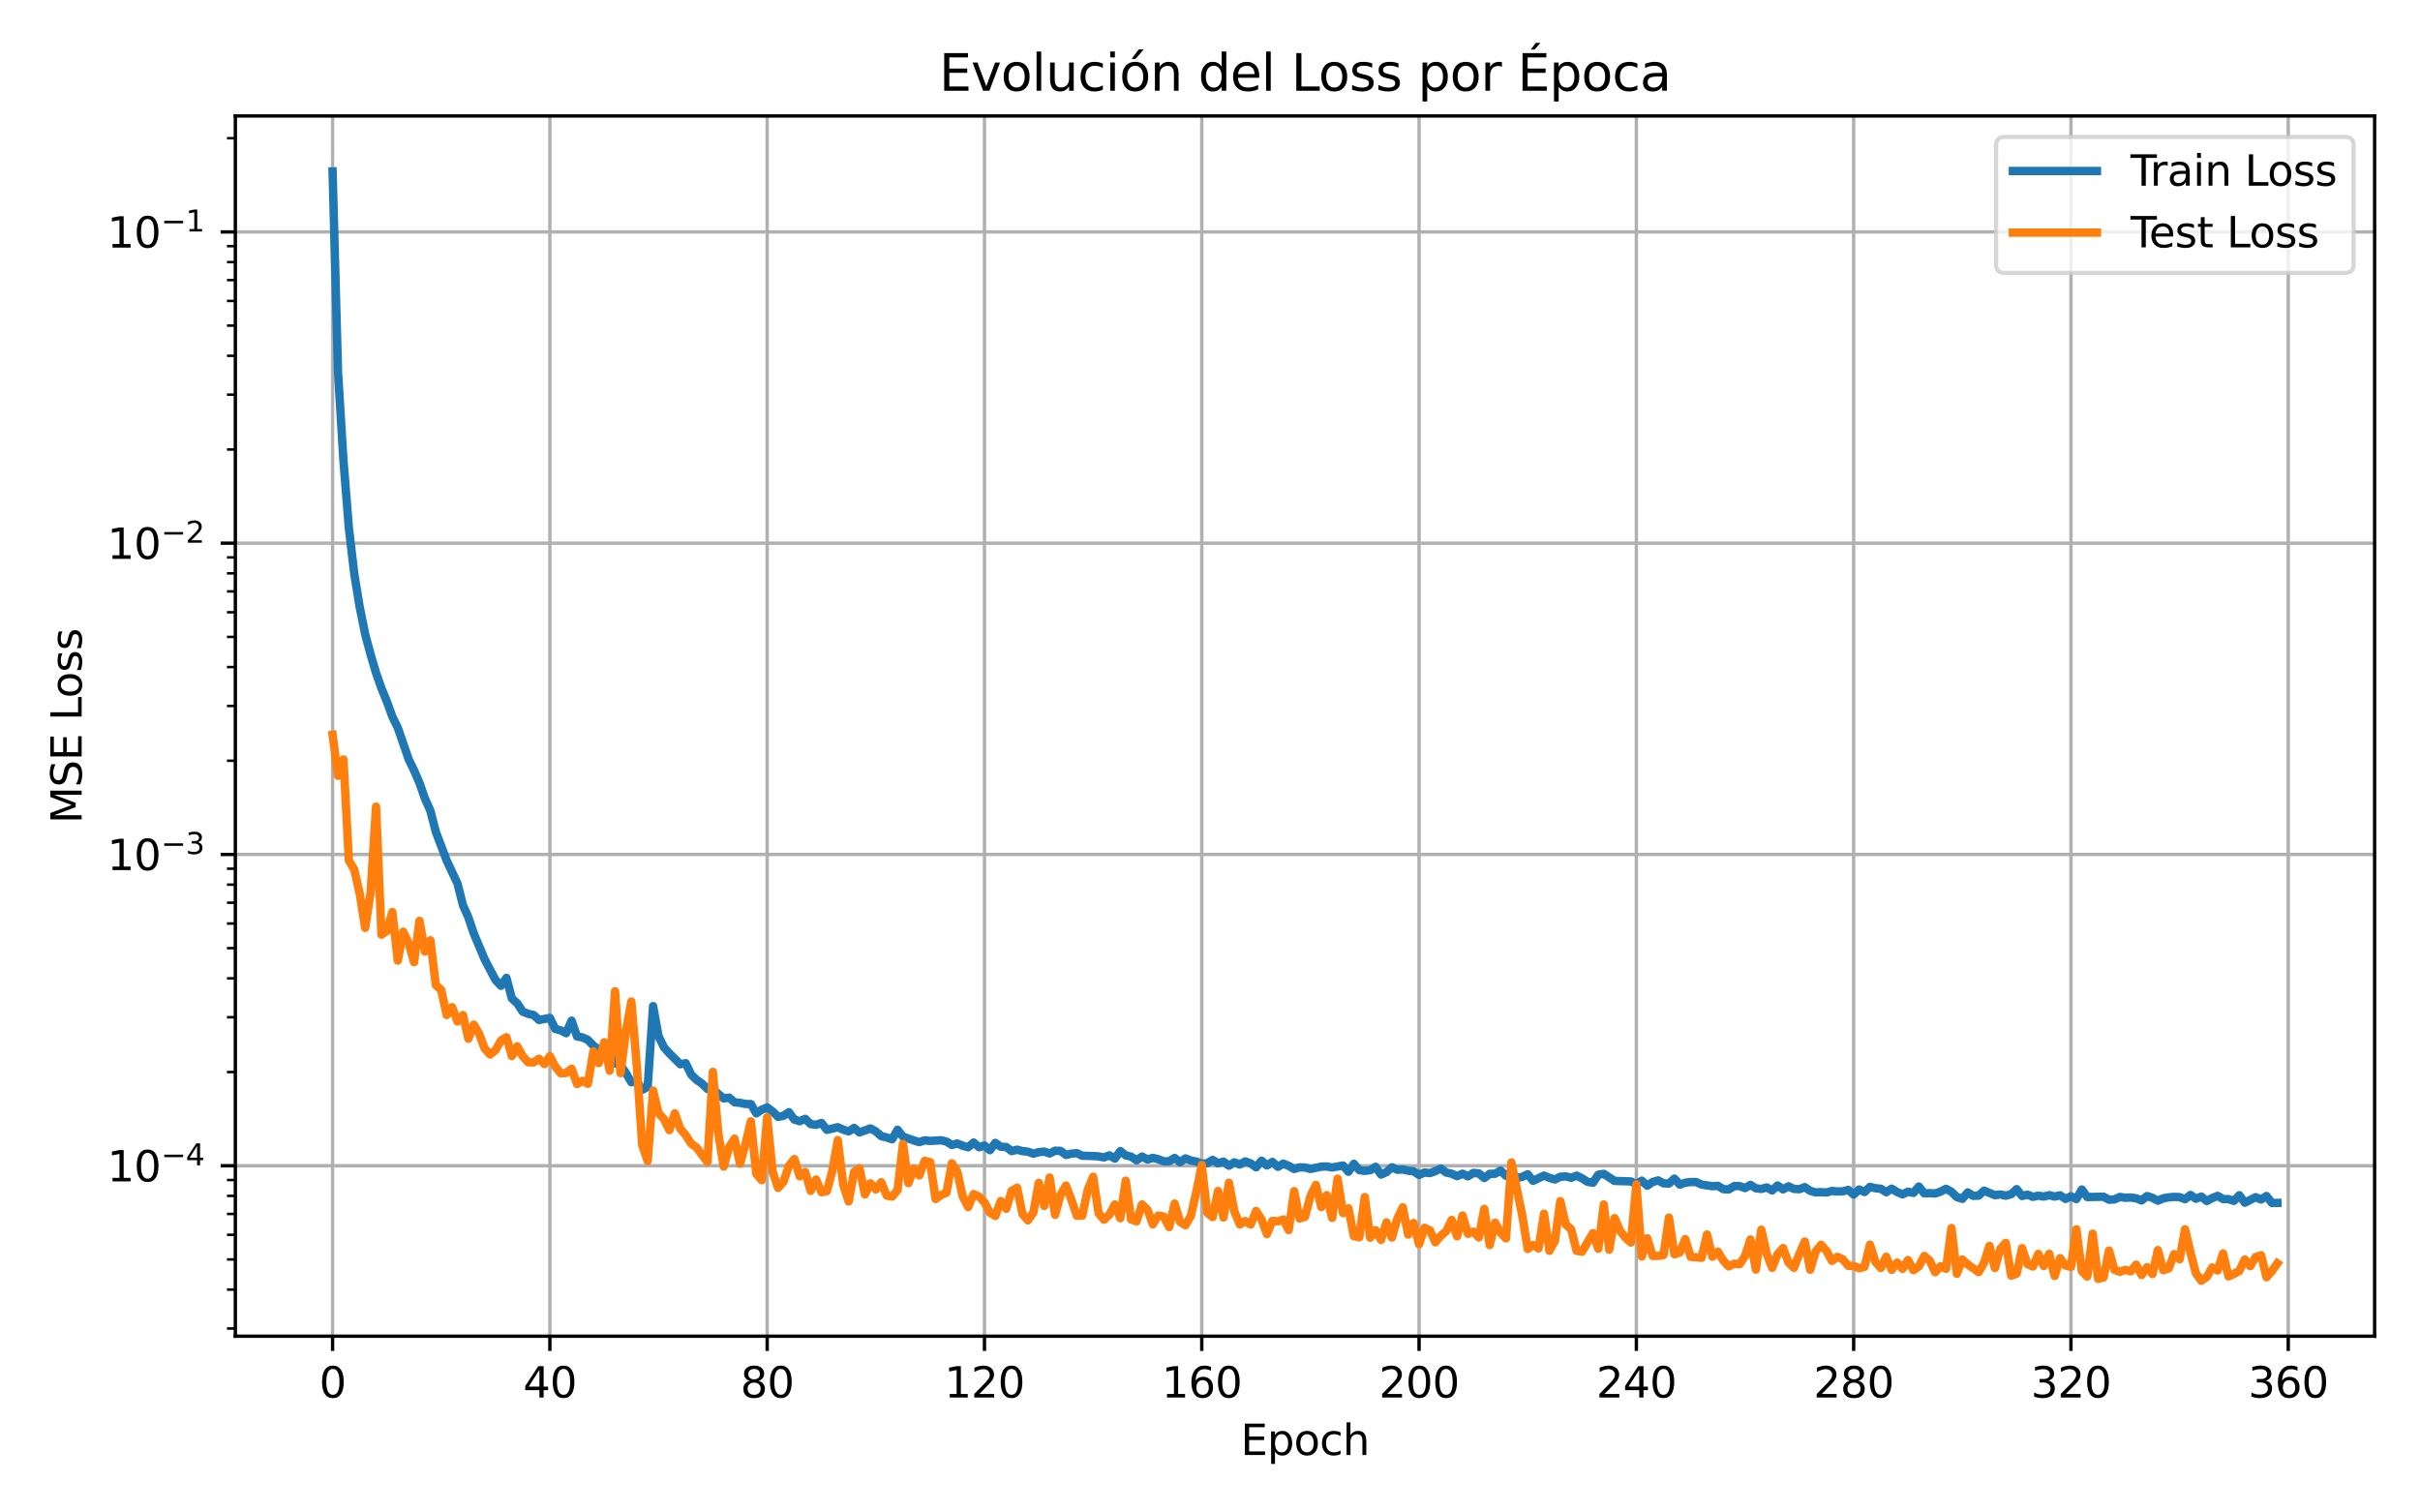 <?xml version="1.0" encoding="utf-8" standalone="no"?>
<!DOCTYPE svg PUBLIC "-//W3C//DTD SVG 1.1//EN"
  "http://www.w3.org/Graphics/SVG/1.1/DTD/svg11.dtd">
<svg xmlns:xlink="http://www.w3.org/1999/xlink" width="576pt" height="360pt" viewBox="0 0 576 360" xmlns="http://www.w3.org/2000/svg" version="1.1">
 <defs>
  <style type="text/css">*{stroke-linejoin: round; stroke-linecap: butt}</style>
 </defs>
 <g id="figure_1">
  <g id="patch_1">
   <path d="M 0 360 
L 576 360 
L 576 0 
L 0 0 
z
" style="fill: #ffffff"/>
  </g>
  <g id="axes_1">
   <g id="patch_2">
    <path d="M 56.015 318.04 
L 565.2 318.04 
L 565.2 27.6 
L 56.015 27.6 
z
" style="fill: #ffffff"/>
   </g>
   <g id="matplotlib.axis_1">
    <g id="xtick_1">
     <g id="line2d_1">
      <path d="M 79.16 318.04 
L 79.16 27.6 
" clip-path="url(#p2c5df1071b)" style="fill: none; stroke: #b0b0b0; stroke-width: 0.8; stroke-linecap: square"/>
     </g>
     <g id="line2d_2">
      <defs>
       <path id="m30757cd23b" d="M 0 0 
L 0 3.5 
" style="stroke: #000000; stroke-width: 0.8"/>
      </defs>
      <g>
       <use xlink:href="#m30757cd23b" x="79.16" y="318.04" style="stroke: #000000; stroke-width: 0.8"/>
      </g>
     </g>
     <g id="text_1">
      <!-- 0 -->
      <g transform="translate(75.979 332.638) scale(0.1 -0.1)">
       <defs>
        <path id="DejaVuSans-30" d="M 2034 4250 
Q 1547 4250 1301 3770 
Q 1056 3291 1056 2328 
Q 1056 1369 1301 889 
Q 1547 409 2034 409 
Q 2525 409 2770 889 
Q 3016 1369 3016 2328 
Q 3016 3291 2770 3770 
Q 2525 4250 2034 4250 
z
M 2034 4750 
Q 2819 4750 3233 4129 
Q 3647 3509 3647 2328 
Q 3647 1150 3233 529 
Q 2819 -91 2034 -91 
Q 1250 -91 836 529 
Q 422 1150 422 2328 
Q 422 3509 836 4129 
Q 1250 4750 2034 4750 
z
" transform="scale(0.016)"/>
       </defs>
       <use xlink:href="#DejaVuSans-30"/>
      </g>
     </g>
    </g>
    <g id="xtick_2">
     <g id="line2d_3">
      <path d="M 130.88 318.04 
L 130.88 27.6 
" clip-path="url(#p2c5df1071b)" style="fill: none; stroke: #b0b0b0; stroke-width: 0.8; stroke-linecap: square"/>
     </g>
     <g id="line2d_4">
      <g>
       <use xlink:href="#m30757cd23b" x="130.88" y="318.04" style="stroke: #000000; stroke-width: 0.8"/>
      </g>
     </g>
     <g id="text_2">
      <!-- 40 -->
      <g transform="translate(124.518 332.638) scale(0.1 -0.1)">
       <defs>
        <path id="DejaVuSans-34" d="M 2419 4116 
L 825 1625 
L 2419 1625 
L 2419 4116 
z
M 2253 4666 
L 3047 4666 
L 3047 1625 
L 3713 1625 
L 3713 1100 
L 3047 1100 
L 3047 0 
L 2419 0 
L 2419 1100 
L 313 1100 
L 313 1709 
L 2253 4666 
z
" transform="scale(0.016)"/>
       </defs>
       <use xlink:href="#DejaVuSans-34"/>
       <use xlink:href="#DejaVuSans-30" transform="translate(63.623 0)"/>
      </g>
     </g>
    </g>
    <g id="xtick_3">
     <g id="line2d_5">
      <path d="M 182.6 318.04 
L 182.6 27.6 
" clip-path="url(#p2c5df1071b)" style="fill: none; stroke: #b0b0b0; stroke-width: 0.8; stroke-linecap: square"/>
     </g>
     <g id="line2d_6">
      <g>
       <use xlink:href="#m30757cd23b" x="182.6" y="318.04" style="stroke: #000000; stroke-width: 0.8"/>
      </g>
     </g>
     <g id="text_3">
      <!-- 80 -->
      <g transform="translate(176.238 332.638) scale(0.1 -0.1)">
       <defs>
        <path id="DejaVuSans-38" d="M 2034 2216 
Q 1584 2216 1326 1975 
Q 1069 1734 1069 1313 
Q 1069 891 1326 650 
Q 1584 409 2034 409 
Q 2484 409 2743 651 
Q 3003 894 3003 1313 
Q 3003 1734 2745 1975 
Q 2488 2216 2034 2216 
z
M 1403 2484 
Q 997 2584 770 2862 
Q 544 3141 544 3541 
Q 544 4100 942 4425 
Q 1341 4750 2034 4750 
Q 2731 4750 3128 4425 
Q 3525 4100 3525 3541 
Q 3525 3141 3298 2862 
Q 3072 2584 2669 2484 
Q 3125 2378 3379 2068 
Q 3634 1759 3634 1313 
Q 3634 634 3220 271 
Q 2806 -91 2034 -91 
Q 1263 -91 848 271 
Q 434 634 434 1313 
Q 434 1759 690 2068 
Q 947 2378 1403 2484 
z
M 1172 3481 
Q 1172 3119 1398 2916 
Q 1625 2713 2034 2713 
Q 2441 2713 2670 2916 
Q 2900 3119 2900 3481 
Q 2900 3844 2670 4047 
Q 2441 4250 2034 4250 
Q 1625 4250 1398 4047 
Q 1172 3844 1172 3481 
z
" transform="scale(0.016)"/>
       </defs>
       <use xlink:href="#DejaVuSans-38"/>
       <use xlink:href="#DejaVuSans-30" transform="translate(63.623 0)"/>
      </g>
     </g>
    </g>
    <g id="xtick_4">
     <g id="line2d_7">
      <path d="M 234.32 318.04 
L 234.32 27.6 
" clip-path="url(#p2c5df1071b)" style="fill: none; stroke: #b0b0b0; stroke-width: 0.8; stroke-linecap: square"/>
     </g>
     <g id="line2d_8">
      <g>
       <use xlink:href="#m30757cd23b" x="234.32" y="318.04" style="stroke: #000000; stroke-width: 0.8"/>
      </g>
     </g>
     <g id="text_4">
      <!-- 120 -->
      <g transform="translate(224.777 332.638) scale(0.1 -0.1)">
       <defs>
        <path id="DejaVuSans-31" d="M 794 531 
L 1825 531 
L 1825 4091 
L 703 3866 
L 703 4441 
L 1819 4666 
L 2450 4666 
L 2450 531 
L 3481 531 
L 3481 0 
L 794 0 
L 794 531 
z
" transform="scale(0.016)"/>
        <path id="DejaVuSans-32" d="M 1228 531 
L 3431 531 
L 3431 0 
L 469 0 
L 469 531 
Q 828 903 1448 1529 
Q 2069 2156 2228 2338 
Q 2531 2678 2651 2914 
Q 2772 3150 2772 3378 
Q 2772 3750 2511 3984 
Q 2250 4219 1831 4219 
Q 1534 4219 1204 4116 
Q 875 4013 500 3803 
L 500 4441 
Q 881 4594 1212 4672 
Q 1544 4750 1819 4750 
Q 2544 4750 2975 4387 
Q 3406 4025 3406 3419 
Q 3406 3131 3298 2873 
Q 3191 2616 2906 2266 
Q 2828 2175 2409 1742 
Q 1991 1309 1228 531 
z
" transform="scale(0.016)"/>
       </defs>
       <use xlink:href="#DejaVuSans-31"/>
       <use xlink:href="#DejaVuSans-32" transform="translate(63.623 0)"/>
       <use xlink:href="#DejaVuSans-30" transform="translate(127.246 0)"/>
      </g>
     </g>
    </g>
    <g id="xtick_5">
     <g id="line2d_9">
      <path d="M 286.041 318.04 
L 286.041 27.6 
" clip-path="url(#p2c5df1071b)" style="fill: none; stroke: #b0b0b0; stroke-width: 0.8; stroke-linecap: square"/>
     </g>
     <g id="line2d_10">
      <g>
       <use xlink:href="#m30757cd23b" x="286.041" y="318.04" style="stroke: #000000; stroke-width: 0.8"/>
      </g>
     </g>
     <g id="text_5">
      <!-- 160 -->
      <g transform="translate(276.497 332.638) scale(0.1 -0.1)">
       <defs>
        <path id="DejaVuSans-36" d="M 2113 2584 
Q 1688 2584 1439 2293 
Q 1191 2003 1191 1497 
Q 1191 994 1439 701 
Q 1688 409 2113 409 
Q 2538 409 2786 701 
Q 3034 994 3034 1497 
Q 3034 2003 2786 2293 
Q 2538 2584 2113 2584 
z
M 3366 4563 
L 3366 3988 
Q 3128 4100 2886 4159 
Q 2644 4219 2406 4219 
Q 1781 4219 1451 3797 
Q 1122 3375 1075 2522 
Q 1259 2794 1537 2939 
Q 1816 3084 2150 3084 
Q 2853 3084 3261 2657 
Q 3669 2231 3669 1497 
Q 3669 778 3244 343 
Q 2819 -91 2113 -91 
Q 1303 -91 875 529 
Q 447 1150 447 2328 
Q 447 3434 972 4092 
Q 1497 4750 2381 4750 
Q 2619 4750 2861 4703 
Q 3103 4656 3366 4563 
z
" transform="scale(0.016)"/>
       </defs>
       <use xlink:href="#DejaVuSans-31"/>
       <use xlink:href="#DejaVuSans-36" transform="translate(63.623 0)"/>
       <use xlink:href="#DejaVuSans-30" transform="translate(127.246 0)"/>
      </g>
     </g>
    </g>
    <g id="xtick_6">
     <g id="line2d_11">
      <path d="M 337.761 318.04 
L 337.761 27.6 
" clip-path="url(#p2c5df1071b)" style="fill: none; stroke: #b0b0b0; stroke-width: 0.8; stroke-linecap: square"/>
     </g>
     <g id="line2d_12">
      <g>
       <use xlink:href="#m30757cd23b" x="337.761" y="318.04" style="stroke: #000000; stroke-width: 0.8"/>
      </g>
     </g>
     <g id="text_6">
      <!-- 200 -->
      <g transform="translate(328.217 332.638) scale(0.1 -0.1)">
       <use xlink:href="#DejaVuSans-32"/>
       <use xlink:href="#DejaVuSans-30" transform="translate(63.623 0)"/>
       <use xlink:href="#DejaVuSans-30" transform="translate(127.246 0)"/>
      </g>
     </g>
    </g>
    <g id="xtick_7">
     <g id="line2d_13">
      <path d="M 389.481 318.04 
L 389.481 27.6 
" clip-path="url(#p2c5df1071b)" style="fill: none; stroke: #b0b0b0; stroke-width: 0.8; stroke-linecap: square"/>
     </g>
     <g id="line2d_14">
      <g>
       <use xlink:href="#m30757cd23b" x="389.481" y="318.04" style="stroke: #000000; stroke-width: 0.8"/>
      </g>
     </g>
     <g id="text_7">
      <!-- 240 -->
      <g transform="translate(379.937 332.638) scale(0.1 -0.1)">
       <use xlink:href="#DejaVuSans-32"/>
       <use xlink:href="#DejaVuSans-34" transform="translate(63.623 0)"/>
       <use xlink:href="#DejaVuSans-30" transform="translate(127.246 0)"/>
      </g>
     </g>
    </g>
    <g id="xtick_8">
     <g id="line2d_15">
      <path d="M 441.201 318.04 
L 441.201 27.6 
" clip-path="url(#p2c5df1071b)" style="fill: none; stroke: #b0b0b0; stroke-width: 0.8; stroke-linecap: square"/>
     </g>
     <g id="line2d_16">
      <g>
       <use xlink:href="#m30757cd23b" x="441.201" y="318.04" style="stroke: #000000; stroke-width: 0.8"/>
      </g>
     </g>
     <g id="text_8">
      <!-- 280 -->
      <g transform="translate(431.657 332.638) scale(0.1 -0.1)">
       <use xlink:href="#DejaVuSans-32"/>
       <use xlink:href="#DejaVuSans-38" transform="translate(63.623 0)"/>
       <use xlink:href="#DejaVuSans-30" transform="translate(127.246 0)"/>
      </g>
     </g>
    </g>
    <g id="xtick_9">
     <g id="line2d_17">
      <path d="M 492.921 318.04 
L 492.921 27.6 
" clip-path="url(#p2c5df1071b)" style="fill: none; stroke: #b0b0b0; stroke-width: 0.8; stroke-linecap: square"/>
     </g>
     <g id="line2d_18">
      <g>
       <use xlink:href="#m30757cd23b" x="492.921" y="318.04" style="stroke: #000000; stroke-width: 0.8"/>
      </g>
     </g>
     <g id="text_9">
      <!-- 320 -->
      <g transform="translate(483.377 332.638) scale(0.1 -0.1)">
       <defs>
        <path id="DejaVuSans-33" d="M 2597 2516 
Q 3050 2419 3304 2112 
Q 3559 1806 3559 1356 
Q 3559 666 3084 287 
Q 2609 -91 1734 -91 
Q 1441 -91 1130 -33 
Q 819 25 488 141 
L 488 750 
Q 750 597 1062 519 
Q 1375 441 1716 441 
Q 2309 441 2620 675 
Q 2931 909 2931 1356 
Q 2931 1769 2642 2001 
Q 2353 2234 1838 2234 
L 1294 2234 
L 1294 2753 
L 1863 2753 
Q 2328 2753 2575 2939 
Q 2822 3125 2822 3475 
Q 2822 3834 2567 4026 
Q 2313 4219 1838 4219 
Q 1578 4219 1281 4162 
Q 984 4106 628 3988 
L 628 4550 
Q 988 4650 1302 4700 
Q 1616 4750 1894 4750 
Q 2613 4750 3031 4423 
Q 3450 4097 3450 3541 
Q 3450 3153 3228 2886 
Q 3006 2619 2597 2516 
z
" transform="scale(0.016)"/>
       </defs>
       <use xlink:href="#DejaVuSans-33"/>
       <use xlink:href="#DejaVuSans-32" transform="translate(63.623 0)"/>
       <use xlink:href="#DejaVuSans-30" transform="translate(127.246 0)"/>
      </g>
     </g>
    </g>
    <g id="xtick_10">
     <g id="line2d_19">
      <path d="M 544.641 318.04 
L 544.641 27.6 
" clip-path="url(#p2c5df1071b)" style="fill: none; stroke: #b0b0b0; stroke-width: 0.8; stroke-linecap: square"/>
     </g>
     <g id="line2d_20">
      <g>
       <use xlink:href="#m30757cd23b" x="544.641" y="318.04" style="stroke: #000000; stroke-width: 0.8"/>
      </g>
     </g>
     <g id="text_10">
      <!-- 360 -->
      <g transform="translate(535.097 332.638) scale(0.1 -0.1)">
       <use xlink:href="#DejaVuSans-33"/>
       <use xlink:href="#DejaVuSans-36" transform="translate(63.623 0)"/>
       <use xlink:href="#DejaVuSans-30" transform="translate(127.246 0)"/>
      </g>
     </g>
    </g>
    <g id="text_11">
     <!-- Epoch -->
     <g transform="translate(295.297 346.317) scale(0.1 -0.1)">
      <defs>
       <path id="DejaVuSans-45" d="M 628 4666 
L 3578 4666 
L 3578 4134 
L 1259 4134 
L 1259 2753 
L 3481 2753 
L 3481 2222 
L 1259 2222 
L 1259 531 
L 3634 531 
L 3634 0 
L 628 0 
L 628 4666 
z
" transform="scale(0.016)"/>
       <path id="DejaVuSans-70" d="M 1159 525 
L 1159 -1331 
L 581 -1331 
L 581 3500 
L 1159 3500 
L 1159 2969 
Q 1341 3281 1617 3432 
Q 1894 3584 2278 3584 
Q 2916 3584 3314 3078 
Q 3713 2572 3713 1747 
Q 3713 922 3314 415 
Q 2916 -91 2278 -91 
Q 1894 -91 1617 61 
Q 1341 213 1159 525 
z
M 3116 1747 
Q 3116 2381 2855 2742 
Q 2594 3103 2138 3103 
Q 1681 3103 1420 2742 
Q 1159 2381 1159 1747 
Q 1159 1113 1420 752 
Q 1681 391 2138 391 
Q 2594 391 2855 752 
Q 3116 1113 3116 1747 
z
" transform="scale(0.016)"/>
       <path id="DejaVuSans-6f" d="M 1959 3097 
Q 1497 3097 1228 2736 
Q 959 2375 959 1747 
Q 959 1119 1226 758 
Q 1494 397 1959 397 
Q 2419 397 2687 759 
Q 2956 1122 2956 1747 
Q 2956 2369 2687 2733 
Q 2419 3097 1959 3097 
z
M 1959 3584 
Q 2709 3584 3137 3096 
Q 3566 2609 3566 1747 
Q 3566 888 3137 398 
Q 2709 -91 1959 -91 
Q 1206 -91 779 398 
Q 353 888 353 1747 
Q 353 2609 779 3096 
Q 1206 3584 1959 3584 
z
" transform="scale(0.016)"/>
       <path id="DejaVuSans-63" d="M 3122 3366 
L 3122 2828 
Q 2878 2963 2633 3030 
Q 2388 3097 2138 3097 
Q 1578 3097 1268 2742 
Q 959 2388 959 1747 
Q 959 1106 1268 751 
Q 1578 397 2138 397 
Q 2388 397 2633 464 
Q 2878 531 3122 666 
L 3122 134 
Q 2881 22 2623 -34 
Q 2366 -91 2075 -91 
Q 1284 -91 818 406 
Q 353 903 353 1747 
Q 353 2603 823 3093 
Q 1294 3584 2113 3584 
Q 2378 3584 2631 3529 
Q 2884 3475 3122 3366 
z
" transform="scale(0.016)"/>
       <path id="DejaVuSans-68" d="M 3513 2113 
L 3513 0 
L 2938 0 
L 2938 2094 
Q 2938 2591 2744 2837 
Q 2550 3084 2163 3084 
Q 1697 3084 1428 2787 
Q 1159 2491 1159 1978 
L 1159 0 
L 581 0 
L 581 4863 
L 1159 4863 
L 1159 2956 
Q 1366 3272 1645 3428 
Q 1925 3584 2291 3584 
Q 2894 3584 3203 3211 
Q 3513 2838 3513 2113 
z
" transform="scale(0.016)"/>
      </defs>
      <use xlink:href="#DejaVuSans-45"/>
      <use xlink:href="#DejaVuSans-70" transform="translate(63.184 0)"/>
      <use xlink:href="#DejaVuSans-6f" transform="translate(126.66 0)"/>
      <use xlink:href="#DejaVuSans-63" transform="translate(187.842 0)"/>
      <use xlink:href="#DejaVuSans-68" transform="translate(242.822 0)"/>
     </g>
    </g>
   </g>
   <g id="matplotlib.axis_2">
    <g id="ytick_1">
     <g id="line2d_21">
      <path d="M 56.015 277.471 
L 565.2 277.471 
" clip-path="url(#p2c5df1071b)" style="fill: none; stroke: #b0b0b0; stroke-width: 0.8; stroke-linecap: square"/>
     </g>
     <g id="line2d_22">
      <defs>
       <path id="mad93c7f0f9" d="M 0 0 
L -3.5 0 
" style="stroke: #000000; stroke-width: 0.8"/>
      </defs>
      <g>
       <use xlink:href="#mad93c7f0f9" x="56.015" y="277.471" style="stroke: #000000; stroke-width: 0.8"/>
      </g>
     </g>
     <g id="text_12">
      <!-- $\mathdefault{10^{-4}}$ -->
      <g transform="translate(25.515 281.27) scale(0.1 -0.1)">
       <defs>
        <path id="DejaVuSans-2212" d="M 678 2272 
L 4684 2272 
L 4684 1741 
L 678 1741 
L 678 2272 
z
" transform="scale(0.016)"/>
       </defs>
       <use xlink:href="#DejaVuSans-31" transform="translate(0 0.684)"/>
       <use xlink:href="#DejaVuSans-30" transform="translate(63.623 0.684)"/>
       <use xlink:href="#DejaVuSans-2212" transform="translate(128.203 38.966) scale(0.7)"/>
       <use xlink:href="#DejaVuSans-34" transform="translate(186.855 38.966) scale(0.7)"/>
      </g>
     </g>
    </g>
    <g id="ytick_2">
     <g id="line2d_23">
      <path d="M 56.015 203.38 
L 565.2 203.38 
" clip-path="url(#p2c5df1071b)" style="fill: none; stroke: #b0b0b0; stroke-width: 0.8; stroke-linecap: square"/>
     </g>
     <g id="line2d_24">
      <g>
       <use xlink:href="#mad93c7f0f9" x="56.015" y="203.38" style="stroke: #000000; stroke-width: 0.8"/>
      </g>
     </g>
     <g id="text_13">
      <!-- $\mathdefault{10^{-3}}$ -->
      <g transform="translate(25.515 207.179) scale(0.1 -0.1)">
       <use xlink:href="#DejaVuSans-31" transform="translate(0 0.766)"/>
       <use xlink:href="#DejaVuSans-30" transform="translate(63.623 0.766)"/>
       <use xlink:href="#DejaVuSans-2212" transform="translate(128.203 39.047) scale(0.7)"/>
       <use xlink:href="#DejaVuSans-33" transform="translate(186.855 39.047) scale(0.7)"/>
      </g>
     </g>
    </g>
    <g id="ytick_3">
     <g id="line2d_25">
      <path d="M 56.015 129.289 
L 565.2 129.289 
" clip-path="url(#p2c5df1071b)" style="fill: none; stroke: #b0b0b0; stroke-width: 0.8; stroke-linecap: square"/>
     </g>
     <g id="line2d_26">
      <g>
       <use xlink:href="#mad93c7f0f9" x="56.015" y="129.289" style="stroke: #000000; stroke-width: 0.8"/>
      </g>
     </g>
     <g id="text_14">
      <!-- $\mathdefault{10^{-2}}$ -->
      <g transform="translate(25.515 133.088) scale(0.1 -0.1)">
       <use xlink:href="#DejaVuSans-31" transform="translate(0 0.766)"/>
       <use xlink:href="#DejaVuSans-30" transform="translate(63.623 0.766)"/>
       <use xlink:href="#DejaVuSans-2212" transform="translate(128.203 39.047) scale(0.7)"/>
       <use xlink:href="#DejaVuSans-32" transform="translate(186.855 39.047) scale(0.7)"/>
      </g>
     </g>
    </g>
    <g id="ytick_4">
     <g id="line2d_27">
      <path d="M 56.015 55.198 
L 565.2 55.198 
" clip-path="url(#p2c5df1071b)" style="fill: none; stroke: #b0b0b0; stroke-width: 0.8; stroke-linecap: square"/>
     </g>
     <g id="line2d_28">
      <g>
       <use xlink:href="#mad93c7f0f9" x="56.015" y="55.198" style="stroke: #000000; stroke-width: 0.8"/>
      </g>
     </g>
     <g id="text_15">
      <!-- $\mathdefault{10^{-1}}$ -->
      <g transform="translate(25.515 58.998) scale(0.1 -0.1)">
       <use xlink:href="#DejaVuSans-31" transform="translate(0 0.684)"/>
       <use xlink:href="#DejaVuSans-30" transform="translate(63.623 0.684)"/>
       <use xlink:href="#DejaVuSans-2212" transform="translate(128.203 38.966) scale(0.7)"/>
       <use xlink:href="#DejaVuSans-31" transform="translate(186.855 38.966) scale(0.7)"/>
      </g>
     </g>
    </g>
    <g id="ytick_5">
     <g id="line2d_29">
      <defs>
       <path id="m2f395512e8" d="M 0 0 
L -2 0 
" style="stroke: #000000; stroke-width: 0.6"/>
      </defs>
      <g>
       <use xlink:href="#m2f395512e8" x="56.015" y="316.211" style="stroke: #000000; stroke-width: 0.6"/>
      </g>
     </g>
    </g>
    <g id="ytick_6">
     <g id="line2d_30">
      <g>
       <use xlink:href="#m2f395512e8" x="56.015" y="306.954" style="stroke: #000000; stroke-width: 0.6"/>
      </g>
     </g>
    </g>
    <g id="ytick_7">
     <g id="line2d_31">
      <g>
       <use xlink:href="#m2f395512e8" x="56.015" y="299.774" style="stroke: #000000; stroke-width: 0.6"/>
      </g>
     </g>
    </g>
    <g id="ytick_8">
     <g id="line2d_32">
      <g>
       <use xlink:href="#m2f395512e8" x="56.015" y="293.908" style="stroke: #000000; stroke-width: 0.6"/>
      </g>
     </g>
    </g>
    <g id="ytick_9">
     <g id="line2d_33">
      <g>
       <use xlink:href="#m2f395512e8" x="56.015" y="288.948" style="stroke: #000000; stroke-width: 0.6"/>
      </g>
     </g>
    </g>
    <g id="ytick_10">
     <g id="line2d_34">
      <g>
       <use xlink:href="#m2f395512e8" x="56.015" y="284.651" style="stroke: #000000; stroke-width: 0.6"/>
      </g>
     </g>
    </g>
    <g id="ytick_11">
     <g id="line2d_35">
      <g>
       <use xlink:href="#m2f395512e8" x="56.015" y="280.861" style="stroke: #000000; stroke-width: 0.6"/>
      </g>
     </g>
    </g>
    <g id="ytick_12">
     <g id="line2d_36">
      <g>
       <use xlink:href="#m2f395512e8" x="56.015" y="255.167" style="stroke: #000000; stroke-width: 0.6"/>
      </g>
     </g>
    </g>
    <g id="ytick_13">
     <g id="line2d_37">
      <g>
       <use xlink:href="#m2f395512e8" x="56.015" y="242.12" style="stroke: #000000; stroke-width: 0.6"/>
      </g>
     </g>
    </g>
    <g id="ytick_14">
     <g id="line2d_38">
      <g>
       <use xlink:href="#m2f395512e8" x="56.015" y="232.864" style="stroke: #000000; stroke-width: 0.6"/>
      </g>
     </g>
    </g>
    <g id="ytick_15">
     <g id="line2d_39">
      <g>
       <use xlink:href="#m2f395512e8" x="56.015" y="225.683" style="stroke: #000000; stroke-width: 0.6"/>
      </g>
     </g>
    </g>
    <g id="ytick_16">
     <g id="line2d_40">
      <g>
       <use xlink:href="#m2f395512e8" x="56.015" y="219.817" style="stroke: #000000; stroke-width: 0.6"/>
      </g>
     </g>
    </g>
    <g id="ytick_17">
     <g id="line2d_41">
      <g>
       <use xlink:href="#m2f395512e8" x="56.015" y="214.857" style="stroke: #000000; stroke-width: 0.6"/>
      </g>
     </g>
    </g>
    <g id="ytick_18">
     <g id="line2d_42">
      <g>
       <use xlink:href="#m2f395512e8" x="56.015" y="210.56" style="stroke: #000000; stroke-width: 0.6"/>
      </g>
     </g>
    </g>
    <g id="ytick_19">
     <g id="line2d_43">
      <g>
       <use xlink:href="#m2f395512e8" x="56.015" y="206.77" style="stroke: #000000; stroke-width: 0.6"/>
      </g>
     </g>
    </g>
    <g id="ytick_20">
     <g id="line2d_44">
      <g>
       <use xlink:href="#m2f395512e8" x="56.015" y="181.076" style="stroke: #000000; stroke-width: 0.6"/>
      </g>
     </g>
    </g>
    <g id="ytick_21">
     <g id="line2d_45">
      <g>
       <use xlink:href="#m2f395512e8" x="56.015" y="168.03" style="stroke: #000000; stroke-width: 0.6"/>
      </g>
     </g>
    </g>
    <g id="ytick_22">
     <g id="line2d_46">
      <g>
       <use xlink:href="#m2f395512e8" x="56.015" y="158.773" style="stroke: #000000; stroke-width: 0.6"/>
      </g>
     </g>
    </g>
    <g id="ytick_23">
     <g id="line2d_47">
      <g>
       <use xlink:href="#m2f395512e8" x="56.015" y="151.593" style="stroke: #000000; stroke-width: 0.6"/>
      </g>
     </g>
    </g>
    <g id="ytick_24">
     <g id="line2d_48">
      <g>
       <use xlink:href="#m2f395512e8" x="56.015" y="145.726" style="stroke: #000000; stroke-width: 0.6"/>
      </g>
     </g>
    </g>
    <g id="ytick_25">
     <g id="line2d_49">
      <g>
       <use xlink:href="#m2f395512e8" x="56.015" y="140.766" style="stroke: #000000; stroke-width: 0.6"/>
      </g>
     </g>
    </g>
    <g id="ytick_26">
     <g id="line2d_50">
      <g>
       <use xlink:href="#m2f395512e8" x="56.015" y="136.469" style="stroke: #000000; stroke-width: 0.6"/>
      </g>
     </g>
    </g>
    <g id="ytick_27">
     <g id="line2d_51">
      <g>
       <use xlink:href="#m2f395512e8" x="56.015" y="132.679" style="stroke: #000000; stroke-width: 0.6"/>
      </g>
     </g>
    </g>
    <g id="ytick_28">
     <g id="line2d_52">
      <g>
       <use xlink:href="#m2f395512e8" x="56.015" y="106.986" style="stroke: #000000; stroke-width: 0.6"/>
      </g>
     </g>
    </g>
    <g id="ytick_29">
     <g id="line2d_53">
      <g>
       <use xlink:href="#m2f395512e8" x="56.015" y="93.939" style="stroke: #000000; stroke-width: 0.6"/>
      </g>
     </g>
    </g>
    <g id="ytick_30">
     <g id="line2d_54">
      <g>
       <use xlink:href="#m2f395512e8" x="56.015" y="84.682" style="stroke: #000000; stroke-width: 0.6"/>
      </g>
     </g>
    </g>
    <g id="ytick_31">
     <g id="line2d_55">
      <g>
       <use xlink:href="#m2f395512e8" x="56.015" y="77.502" style="stroke: #000000; stroke-width: 0.6"/>
      </g>
     </g>
    </g>
    <g id="ytick_32">
     <g id="line2d_56">
      <g>
       <use xlink:href="#m2f395512e8" x="56.015" y="71.635" style="stroke: #000000; stroke-width: 0.6"/>
      </g>
     </g>
    </g>
    <g id="ytick_33">
     <g id="line2d_57">
      <g>
       <use xlink:href="#m2f395512e8" x="56.015" y="66.675" style="stroke: #000000; stroke-width: 0.6"/>
      </g>
     </g>
    </g>
    <g id="ytick_34">
     <g id="line2d_58">
      <g>
       <use xlink:href="#m2f395512e8" x="56.015" y="62.379" style="stroke: #000000; stroke-width: 0.6"/>
      </g>
     </g>
    </g>
    <g id="ytick_35">
     <g id="line2d_59">
      <g>
       <use xlink:href="#m2f395512e8" x="56.015" y="58.589" style="stroke: #000000; stroke-width: 0.6"/>
      </g>
     </g>
    </g>
    <g id="ytick_36">
     <g id="line2d_60">
      <g>
       <use xlink:href="#m2f395512e8" x="56.015" y="32.895" style="stroke: #000000; stroke-width: 0.6"/>
      </g>
     </g>
    </g>
    <g id="text_16">
     <!-- MSE Loss -->
     <g transform="translate(19.436 196.024) rotate(-90) scale(0.1 -0.1)">
      <defs>
       <path id="DejaVuSans-4d" d="M 628 4666 
L 1569 4666 
L 2759 1491 
L 3956 4666 
L 4897 4666 
L 4897 0 
L 4281 0 
L 4281 4097 
L 3078 897 
L 2444 897 
L 1241 4097 
L 1241 0 
L 628 0 
L 628 4666 
z
" transform="scale(0.016)"/>
       <path id="DejaVuSans-53" d="M 3425 4513 
L 3425 3897 
Q 3066 4069 2747 4153 
Q 2428 4238 2131 4238 
Q 1616 4238 1336 4038 
Q 1056 3838 1056 3469 
Q 1056 3159 1242 3001 
Q 1428 2844 1947 2747 
L 2328 2669 
Q 3034 2534 3370 2195 
Q 3706 1856 3706 1288 
Q 3706 609 3251 259 
Q 2797 -91 1919 -91 
Q 1588 -91 1214 -16 
Q 841 59 441 206 
L 441 856 
Q 825 641 1194 531 
Q 1563 422 1919 422 
Q 2459 422 2753 634 
Q 3047 847 3047 1241 
Q 3047 1584 2836 1778 
Q 2625 1972 2144 2069 
L 1759 2144 
Q 1053 2284 737 2584 
Q 422 2884 422 3419 
Q 422 4038 858 4394 
Q 1294 4750 2059 4750 
Q 2388 4750 2728 4690 
Q 3069 4631 3425 4513 
z
" transform="scale(0.016)"/>
       <path id="DejaVuSans-20" transform="scale(0.016)"/>
       <path id="DejaVuSans-4c" d="M 628 4666 
L 1259 4666 
L 1259 531 
L 3531 531 
L 3531 0 
L 628 0 
L 628 4666 
z
" transform="scale(0.016)"/>
       <path id="DejaVuSans-73" d="M 2834 3397 
L 2834 2853 
Q 2591 2978 2328 3040 
Q 2066 3103 1784 3103 
Q 1356 3103 1142 2972 
Q 928 2841 928 2578 
Q 928 2378 1081 2264 
Q 1234 2150 1697 2047 
L 1894 2003 
Q 2506 1872 2764 1633 
Q 3022 1394 3022 966 
Q 3022 478 2636 193 
Q 2250 -91 1575 -91 
Q 1294 -91 989 -36 
Q 684 19 347 128 
L 347 722 
Q 666 556 975 473 
Q 1284 391 1588 391 
Q 1994 391 2212 530 
Q 2431 669 2431 922 
Q 2431 1156 2273 1281 
Q 2116 1406 1581 1522 
L 1381 1569 
Q 847 1681 609 1914 
Q 372 2147 372 2553 
Q 372 3047 722 3315 
Q 1072 3584 1716 3584 
Q 2034 3584 2315 3537 
Q 2597 3491 2834 3397 
z
" transform="scale(0.016)"/>
      </defs>
      <use xlink:href="#DejaVuSans-4d"/>
      <use xlink:href="#DejaVuSans-53" transform="translate(86.279 0)"/>
      <use xlink:href="#DejaVuSans-45" transform="translate(149.756 0)"/>
      <use xlink:href="#DejaVuSans-20" transform="translate(212.939 0)"/>
      <use xlink:href="#DejaVuSans-4c" transform="translate(244.727 0)"/>
      <use xlink:href="#DejaVuSans-6f" transform="translate(298.689 0)"/>
      <use xlink:href="#DejaVuSans-73" transform="translate(359.871 0)"/>
      <use xlink:href="#DejaVuSans-73" transform="translate(411.971 0)"/>
     </g>
    </g>
   </g>
   <g id="line2d_61">
    <path d="M 79.16 40.802 
L 80.453 88.547 
L 81.746 109.63 
L 83.039 125.701 
L 84.332 136.677 
L 85.625 144.542 
L 86.918 150.969 
L 88.211 155.793 
L 89.504 160.159 
L 90.797 163.83 
L 92.09 166.997 
L 93.383 170.571 
L 94.676 173.218 
L 97.262 180.696 
L 98.555 183.373 
L 99.848 186.37 
L 101.141 190.065 
L 102.434 192.974 
L 103.727 197.979 
L 106.313 204.804 
L 108.899 210.337 
L 110.192 215.465 
L 111.485 218.373 
L 112.778 222.206 
L 115.364 228.369 
L 117.95 233.268 
L 119.243 234.637 
L 120.536 232.759 
L 121.829 237.654 
L 123.122 238.823 
L 124.415 240.793 
L 125.708 241.307 
L 127.001 241.595 
L 128.294 242.772 
L 130.88 242.285 
L 132.173 244.917 
L 133.466 245.241 
L 134.759 245.919 
L 136.052 242.945 
L 137.345 246.704 
L 138.638 246.922 
L 139.931 247.522 
L 141.224 248.868 
L 143.81 250.763 
L 145.103 250.678 
L 146.396 253.067 
L 147.689 253.512 
L 148.982 255.414 
L 150.275 257.604 
L 151.568 257.309 
L 152.861 259.388 
L 154.154 258.69 
L 155.447 239.479 
L 156.74 246.645 
L 158.033 249.281 
L 159.326 250.728 
L 161.912 253.305 
L 163.205 253.059 
L 164.498 255.766 
L 165.791 257.009 
L 167.084 257.917 
L 168.377 259.183 
L 169.67 259.145 
L 170.963 260.389 
L 172.256 261.442 
L 173.549 261.26 
L 174.842 262.366 
L 176.135 262.497 
L 177.428 262.765 
L 178.721 262.797 
L 180.014 265.002 
L 181.307 264.118 
L 182.6 263.597 
L 183.893 264.538 
L 185.186 265.83 
L 186.479 265.589 
L 187.772 264.722 
L 189.065 266.484 
L 190.358 266.871 
L 191.651 266.3 
L 192.944 267.547 
L 194.237 267.727 
L 195.53 267.279 
L 196.823 268.929 
L 199.409 268.296 
L 200.702 268.877 
L 201.995 269.295 
L 203.288 268.466 
L 204.581 269.543 
L 207.167 268.584 
L 208.46 269.293 
L 209.753 270.424 
L 211.046 270.729 
L 212.339 271.168 
L 213.632 268.909 
L 214.925 270.56 
L 217.511 271.443 
L 218.804 271.847 
L 220.097 271.418 
L 221.39 271.561 
L 223.976 271.409 
L 225.269 271.708 
L 226.562 272.516 
L 227.855 272.176 
L 229.148 272.714 
L 230.441 273.068 
L 231.734 271.947 
L 233.027 273.056 
L 234.32 272.656 
L 235.613 273.768 
L 236.906 272.028 
L 238.199 272.949 
L 239.492 273.002 
L 240.786 273.985 
L 242.079 273.65 
L 243.372 273.984 
L 244.665 274.124 
L 245.958 274.601 
L 247.251 274.23 
L 248.544 274.103 
L 249.837 274.549 
L 251.13 273.901 
L 252.423 273.931 
L 253.716 274.89 
L 255.009 274.591 
L 256.302 274.476 
L 257.595 275.087 
L 260.181 275.158 
L 261.474 275.248 
L 262.767 275.485 
L 264.06 274.991 
L 265.353 275.77 
L 266.646 273.979 
L 267.939 275.01 
L 269.232 275.304 
L 270.525 276.176 
L 271.818 275.284 
L 273.111 275.987 
L 274.404 275.596 
L 275.697 275.921 
L 276.99 276.421 
L 278.283 276.414 
L 279.576 275.61 
L 280.869 276.642 
L 282.162 275.727 
L 283.455 276.225 
L 284.748 276.459 
L 286.041 277.005 
L 287.334 276.877 
L 288.627 276.082 
L 289.92 276.873 
L 291.213 276.483 
L 292.506 277.457 
L 293.799 276.661 
L 295.092 277.173 
L 296.385 276.446 
L 297.678 276.908 
L 298.971 277.843 
L 300.264 276.269 
L 301.557 277.396 
L 302.85 276.558 
L 304.143 277.723 
L 305.436 276.963 
L 306.729 277.495 
L 308.022 278.24 
L 309.315 277.851 
L 310.608 277.89 
L 311.901 278.231 
L 314.487 277.688 
L 315.78 277.642 
L 317.073 277.876 
L 319.659 277.419 
L 320.952 278.9 
L 322.245 277.006 
L 323.538 278.522 
L 324.831 278.687 
L 326.124 278.532 
L 327.417 277.717 
L 328.71 279.571 
L 330.003 278.98 
L 331.296 277.829 
L 332.589 278.42 
L 333.882 278.361 
L 335.175 278.661 
L 336.468 278.794 
L 337.761 279.652 
L 339.054 279.08 
L 340.347 279.213 
L 341.64 278.743 
L 342.933 278.129 
L 344.226 279.084 
L 345.519 279.367 
L 346.812 279.943 
L 348.105 279.363 
L 349.398 279.984 
L 350.691 279.178 
L 351.984 279.287 
L 353.277 280.389 
L 354.57 279.404 
L 355.863 279.365 
L 357.156 278.611 
L 358.449 279.867 
L 359.742 278.867 
L 361.035 280.392 
L 362.328 280.114 
L 363.621 279.497 
L 364.914 281.065 
L 367.5 279.811 
L 368.793 280.347 
L 370.086 280.737 
L 371.379 280.096 
L 372.672 279.995 
L 373.965 280.334 
L 375.258 279.826 
L 376.551 280.456 
L 377.844 281.289 
L 379.137 281.508 
L 380.43 279.603 
L 381.723 279.401 
L 384.309 281.085 
L 386.895 281.154 
L 388.188 281.206 
L 389.481 281.837 
L 390.774 281.026 
L 392.067 282.219 
L 393.36 281.34 
L 394.653 280.966 
L 395.946 281.65 
L 397.239 281.706 
L 398.532 280.535 
L 399.825 281.963 
L 401.118 281.499 
L 402.411 281.345 
L 403.704 281.35 
L 404.997 281.945 
L 407.583 282.34 
L 408.876 282.252 
L 410.169 283.033 
L 411.462 283.118 
L 412.755 282.312 
L 414.048 282.304 
L 415.341 282.786 
L 416.634 282.024 
L 417.927 282.839 
L 419.22 282.996 
L 420.513 282.634 
L 421.806 283.352 
L 423.099 282.172 
L 424.392 283.099 
L 425.685 282.365 
L 426.978 282.981 
L 428.271 283.06 
L 429.564 282.565 
L 430.857 283.441 
L 432.15 283.808 
L 433.443 283.749 
L 434.736 283.835 
L 436.029 283.467 
L 437.322 283.599 
L 438.615 283.552 
L 439.908 283.233 
L 441.201 284.319 
L 442.494 283.126 
L 443.787 283.728 
L 445.08 282.495 
L 446.373 282.826 
L 447.666 282.943 
L 448.959 283.78 
L 450.252 282.929 
L 451.545 283.725 
L 452.838 284.278 
L 454.131 283.645 
L 455.424 283.933 
L 456.717 282.415 
L 458.01 284.042 
L 459.303 283.985 
L 460.596 284.075 
L 461.889 283.631 
L 463.182 282.952 
L 464.475 283.676 
L 465.768 284.934 
L 467.061 285.344 
L 468.354 283.822 
L 469.647 284.632 
L 470.94 284.59 
L 472.233 283.401 
L 474.819 284.468 
L 476.112 284.31 
L 477.405 284.592 
L 478.698 284.249 
L 479.991 283.034 
L 481.284 284.672 
L 482.577 284.352 
L 483.87 284.87 
L 485.163 284.594 
L 486.456 284.81 
L 487.749 284.467 
L 489.042 284.806 
L 490.335 284.506 
L 491.628 285.365 
L 492.921 284.738 
L 494.214 285.392 
L 495.507 283.127 
L 496.8 284.92 
L 500.679 284.843 
L 501.972 285.553 
L 503.265 285.485 
L 504.558 284.894 
L 505.851 285.092 
L 507.144 285.035 
L 508.437 285.214 
L 509.73 285.727 
L 511.023 284.689 
L 512.316 285.114 
L 513.609 285.782 
L 514.902 285.216 
L 516.195 284.992 
L 517.488 284.886 
L 518.781 284.933 
L 520.074 285.433 
L 521.367 284.414 
L 522.66 285.325 
L 523.953 284.807 
L 525.246 285.855 
L 526.539 285.167 
L 527.832 284.639 
L 529.125 285.397 
L 530.418 285.415 
L 531.711 285.831 
L 533.004 284.484 
L 534.297 286.267 
L 536.883 284.95 
L 538.176 285.503 
L 539.469 284.671 
L 540.762 286.338 
L 542.055 286.314 
L 542.055 286.314 
" clip-path="url(#p2c5df1071b)" style="fill: none; stroke: #1f77b4; stroke-width: 2; stroke-linecap: square"/>
   </g>
   <g id="line2d_62">
    <path d="M 79.16 174.905 
L 80.453 184.65 
L 81.746 180.767 
L 83.039 204.823 
L 84.332 207.006 
L 85.625 212.747 
L 86.918 220.847 
L 88.211 212.433 
L 89.504 192.007 
L 90.797 222.466 
L 92.09 221.573 
L 93.383 217.09 
L 94.676 228.638 
L 95.969 221.766 
L 97.262 224.472 
L 98.555 229.021 
L 99.848 219.181 
L 101.141 226.47 
L 102.434 223.809 
L 103.727 234.462 
L 105.02 235.638 
L 106.313 241.597 
L 107.606 239.73 
L 108.899 243.139 
L 110.192 241.607 
L 111.485 247.234 
L 112.778 243.883 
L 114.071 246.115 
L 115.364 249.585 
L 116.657 251.001 
L 117.95 249.961 
L 119.243 247.651 
L 120.536 246.872 
L 121.829 251.372 
L 123.122 249.047 
L 124.415 251.404 
L 125.708 252.839 
L 127.001 252.881 
L 128.294 251.991 
L 129.587 253.259 
L 130.88 251.382 
L 132.173 253.877 
L 133.466 255.46 
L 134.759 255.385 
L 136.052 254.391 
L 137.345 258.02 
L 138.638 257.265 
L 139.931 257.953 
L 141.224 250.244 
L 142.517 253.03 
L 143.81 248.072 
L 145.103 254.836 
L 146.396 235.932 
L 147.689 255.432 
L 148.982 245.385 
L 150.275 238.394 
L 151.568 253.703 
L 152.861 272.571 
L 154.154 276.325 
L 155.447 259.572 
L 156.74 264.929 
L 158.033 266.381 
L 159.326 269.002 
L 160.619 264.989 
L 161.912 268.66 
L 163.205 270.156 
L 164.498 272.199 
L 165.791 273.13 
L 168.377 276.587 
L 169.67 255.133 
L 170.963 269.742 
L 172.256 277.668 
L 173.549 272.983 
L 174.842 271.029 
L 176.135 277.003 
L 177.428 272.425 
L 178.721 266.885 
L 180.014 279.439 
L 181.307 280.908 
L 182.6 265.936 
L 183.893 278.858 
L 185.186 282.746 
L 186.479 281.307 
L 187.772 277.479 
L 189.065 275.869 
L 190.358 279.997 
L 191.651 278.945 
L 192.944 283.445 
L 194.237 280.746 
L 195.53 283.773 
L 196.823 283.497 
L 198.116 278.651 
L 199.409 271.377 
L 200.702 282.02 
L 201.995 285.97 
L 203.288 278.937 
L 204.581 278.075 
L 205.874 284.295 
L 207.167 281.658 
L 208.46 283.11 
L 209.753 281.398 
L 211.046 284.567 
L 212.339 284.802 
L 213.632 283.286 
L 214.925 272.286 
L 216.218 281.612 
L 217.511 278.159 
L 218.804 279.777 
L 220.097 276.303 
L 221.39 276.612 
L 222.683 285.387 
L 223.976 284.449 
L 225.269 283.893 
L 226.562 276.887 
L 227.855 278.908 
L 229.148 284.797 
L 230.441 287.317 
L 231.734 284.217 
L 233.027 284.814 
L 234.32 286.173 
L 235.613 288.649 
L 236.906 289.42 
L 238.199 285.881 
L 239.492 287.706 
L 240.786 283.455 
L 242.079 282.687 
L 243.372 288.956 
L 244.665 290.476 
L 245.958 288.582 
L 247.251 281.547 
L 248.544 287.03 
L 249.837 280.279 
L 251.13 289.164 
L 252.423 284.391 
L 253.716 282.196 
L 255.009 285.566 
L 256.302 289.361 
L 257.595 289.339 
L 258.888 283.261 
L 260.181 280.091 
L 261.474 288.752 
L 262.767 290.324 
L 264.06 289.121 
L 265.353 286.681 
L 266.646 289.958 
L 267.939 281.025 
L 269.232 290.263 
L 270.525 290.691 
L 271.818 286.667 
L 273.111 287.946 
L 274.404 291.415 
L 275.697 289.322 
L 276.99 289.568 
L 278.283 292.071 
L 279.576 286.474 
L 280.869 290.828 
L 282.162 291.632 
L 283.455 289.344 
L 284.748 283.701 
L 286.041 277.277 
L 287.334 288.651 
L 288.627 289.696 
L 289.92 283.462 
L 291.213 289.794 
L 292.506 281.509 
L 293.799 288.307 
L 295.092 291.442 
L 296.385 290.627 
L 297.678 291.47 
L 298.971 288.223 
L 300.264 290.258 
L 301.557 293.741 
L 302.85 290.586 
L 304.143 290.713 
L 305.436 290.253 
L 306.729 292.774 
L 308.022 283.518 
L 309.315 290.028 
L 310.608 289.622 
L 311.901 284.705 
L 313.194 282.035 
L 314.487 287.298 
L 315.78 284.468 
L 317.073 289.887 
L 318.366 280.54 
L 319.659 288.727 
L 320.952 287.61 
L 322.245 294.23 
L 323.538 294.507 
L 324.831 284.922 
L 326.124 294.596 
L 327.417 292.8 
L 328.71 295.113 
L 330.003 290.954 
L 331.296 294.567 
L 332.589 290.061 
L 333.882 287.36 
L 335.175 293.852 
L 336.468 291.106 
L 337.761 296.158 
L 339.054 292.243 
L 340.347 292.839 
L 341.64 295.704 
L 342.933 294.152 
L 344.226 293.034 
L 345.519 290.372 
L 346.812 294.267 
L 348.105 289.323 
L 349.398 293.659 
L 350.691 293.157 
L 351.984 294.538 
L 353.277 287.745 
L 354.57 296.351 
L 355.863 291.022 
L 357.156 293.404 
L 358.449 294.762 
L 359.742 276.686 
L 362.328 289.343 
L 363.621 297.281 
L 364.914 296.333 
L 366.207 297.138 
L 367.5 288.884 
L 368.793 297.716 
L 370.086 295.374 
L 371.379 285.895 
L 372.672 291.444 
L 373.965 292.604 
L 375.258 297.713 
L 376.551 297.922 
L 379.137 293.52 
L 380.43 297.231 
L 381.723 286.685 
L 383.016 297.456 
L 384.309 289.94 
L 385.602 292.979 
L 386.895 294.606 
L 388.188 295.75 
L 389.481 281.9 
L 390.774 299.085 
L 392.067 294.718 
L 393.36 298.936 
L 394.653 298.923 
L 395.946 298.713 
L 397.239 289.803 
L 398.532 298.537 
L 399.825 298.091 
L 401.118 294.923 
L 402.411 299.158 
L 404.997 299.374 
L 406.29 293.831 
L 407.583 299.131 
L 408.876 297.92 
L 410.169 300.023 
L 411.462 301.428 
L 412.755 300.783 
L 414.048 300.907 
L 415.341 298.959 
L 416.634 295.017 
L 417.927 302.181 
L 419.22 292.69 
L 420.513 298.476 
L 421.806 301.762 
L 423.099 298.503 
L 424.392 297.066 
L 425.685 300.487 
L 426.978 301.771 
L 428.271 298.45 
L 429.564 295.504 
L 430.857 302.211 
L 432.15 297.879 
L 433.443 296.276 
L 434.736 297.727 
L 436.029 300.117 
L 437.322 299.162 
L 438.615 299.731 
L 439.908 301.285 
L 441.201 301.316 
L 442.494 301.868 
L 443.787 301.517 
L 445.08 296.251 
L 446.373 300.331 
L 447.666 301.8 
L 448.959 299.129 
L 450.252 302.25 
L 451.545 300.522 
L 452.838 302.001 
L 454.131 299.919 
L 455.424 302.324 
L 456.717 301.42 
L 458.01 298.943 
L 459.303 300.052 
L 460.596 302.809 
L 461.889 301.388 
L 463.182 301.991 
L 464.475 292.283 
L 465.768 303.196 
L 467.061 299.78 
L 468.354 300.958 
L 470.94 302.795 
L 472.233 300.583 
L 473.526 296.549 
L 474.819 301.813 
L 476.112 297.239 
L 477.405 295.828 
L 478.698 303.623 
L 479.991 303.166 
L 481.284 297.099 
L 482.577 300.886 
L 483.87 301.451 
L 485.163 298.45 
L 486.456 301.337 
L 487.749 298.436 
L 489.042 303.707 
L 490.335 299.463 
L 491.628 301.231 
L 492.921 301.55 
L 494.214 292.584 
L 495.507 302.546 
L 496.8 303.845 
L 498.093 293.637 
L 499.386 304.392 
L 500.679 304.051 
L 501.972 297.657 
L 503.265 302.225 
L 504.558 302.717 
L 505.851 302.257 
L 507.144 302.616 
L 508.437 301.018 
L 509.73 303.476 
L 511.023 301.617 
L 512.316 303.239 
L 513.609 297.549 
L 514.902 302.33 
L 516.195 301.902 
L 517.488 298.5 
L 518.781 299.735 
L 520.074 292.591 
L 521.367 298.114 
L 522.66 303.068 
L 523.953 304.838 
L 525.246 303.949 
L 526.539 301.684 
L 527.832 302.392 
L 529.125 298.338 
L 530.418 303.802 
L 531.711 303.223 
L 533.004 302.496 
L 534.297 299.777 
L 535.59 301.371 
L 536.883 299.192 
L 538.176 298.78 
L 539.469 304.009 
L 540.762 302.531 
L 542.055 300.703 
L 542.055 300.703 
" clip-path="url(#p2c5df1071b)" style="fill: none; stroke: #ff7f0e; stroke-width: 2; stroke-linecap: square"/>
   </g>
   <g id="patch_3">
    <path d="M 56.015 318.04 
L 56.015 27.6 
" style="fill: none; stroke: #000000; stroke-width: 0.8; stroke-linejoin: miter; stroke-linecap: square"/>
   </g>
   <g id="patch_4">
    <path d="M 565.2 318.04 
L 565.2 27.6 
" style="fill: none; stroke: #000000; stroke-width: 0.8; stroke-linejoin: miter; stroke-linecap: square"/>
   </g>
   <g id="patch_5">
    <path d="M 56.015 318.04 
L 565.2 318.04 
" style="fill: none; stroke: #000000; stroke-width: 0.8; stroke-linejoin: miter; stroke-linecap: square"/>
   </g>
   <g id="patch_6">
    <path d="M 56.015 27.6 
L 565.2 27.6 
" style="fill: none; stroke: #000000; stroke-width: 0.8; stroke-linejoin: miter; stroke-linecap: square"/>
   </g>
   <g id="text_17">
    <!-- Evolución del Loss por Época -->
    <g transform="translate(223.535 21.6) scale(0.12 -0.12)">
     <defs>
      <path id="DejaVuSans-76" d="M 191 3500 
L 800 3500 
L 1894 563 
L 2988 3500 
L 3597 3500 
L 2284 0 
L 1503 0 
L 191 3500 
z
" transform="scale(0.016)"/>
      <path id="DejaVuSans-6c" d="M 603 4863 
L 1178 4863 
L 1178 0 
L 603 0 
L 603 4863 
z
" transform="scale(0.016)"/>
      <path id="DejaVuSans-75" d="M 544 1381 
L 544 3500 
L 1119 3500 
L 1119 1403 
Q 1119 906 1312 657 
Q 1506 409 1894 409 
Q 2359 409 2629 706 
Q 2900 1003 2900 1516 
L 2900 3500 
L 3475 3500 
L 3475 0 
L 2900 0 
L 2900 538 
Q 2691 219 2414 64 
Q 2138 -91 1772 -91 
Q 1169 -91 856 284 
Q 544 659 544 1381 
z
M 1991 3584 
L 1991 3584 
z
" transform="scale(0.016)"/>
      <path id="DejaVuSans-69" d="M 603 3500 
L 1178 3500 
L 1178 0 
L 603 0 
L 603 3500 
z
M 603 4863 
L 1178 4863 
L 1178 4134 
L 603 4134 
L 603 4863 
z
" transform="scale(0.016)"/>
      <path id="DejaVuSans-f3" d="M 1959 3097 
Q 1497 3097 1228 2736 
Q 959 2375 959 1747 
Q 959 1119 1226 758 
Q 1494 397 1959 397 
Q 2419 397 2687 759 
Q 2956 1122 2956 1747 
Q 2956 2369 2687 2733 
Q 2419 3097 1959 3097 
z
M 1959 3584 
Q 2709 3584 3137 3096 
Q 3566 2609 3566 1747 
Q 3566 888 3137 398 
Q 2709 -91 1959 -91 
Q 1206 -91 779 398 
Q 353 888 353 1747 
Q 353 2609 779 3096 
Q 1206 3584 1959 3584 
z
M 2394 5119 
L 3016 5119 
L 1997 3944 
L 1519 3944 
L 2394 5119 
z
" transform="scale(0.016)"/>
      <path id="DejaVuSans-6e" d="M 3513 2113 
L 3513 0 
L 2938 0 
L 2938 2094 
Q 2938 2591 2744 2837 
Q 2550 3084 2163 3084 
Q 1697 3084 1428 2787 
Q 1159 2491 1159 1978 
L 1159 0 
L 581 0 
L 581 3500 
L 1159 3500 
L 1159 2956 
Q 1366 3272 1645 3428 
Q 1925 3584 2291 3584 
Q 2894 3584 3203 3211 
Q 3513 2838 3513 2113 
z
" transform="scale(0.016)"/>
      <path id="DejaVuSans-64" d="M 2906 2969 
L 2906 4863 
L 3481 4863 
L 3481 0 
L 2906 0 
L 2906 525 
Q 2725 213 2448 61 
Q 2172 -91 1784 -91 
Q 1150 -91 751 415 
Q 353 922 353 1747 
Q 353 2572 751 3078 
Q 1150 3584 1784 3584 
Q 2172 3584 2448 3432 
Q 2725 3281 2906 2969 
z
M 947 1747 
Q 947 1113 1208 752 
Q 1469 391 1925 391 
Q 2381 391 2643 752 
Q 2906 1113 2906 1747 
Q 2906 2381 2643 2742 
Q 2381 3103 1925 3103 
Q 1469 3103 1208 2742 
Q 947 2381 947 1747 
z
" transform="scale(0.016)"/>
      <path id="DejaVuSans-65" d="M 3597 1894 
L 3597 1613 
L 953 1613 
Q 991 1019 1311 708 
Q 1631 397 2203 397 
Q 2534 397 2845 478 
Q 3156 559 3463 722 
L 3463 178 
Q 3153 47 2828 -22 
Q 2503 -91 2169 -91 
Q 1331 -91 842 396 
Q 353 884 353 1716 
Q 353 2575 817 3079 
Q 1281 3584 2069 3584 
Q 2775 3584 3186 3129 
Q 3597 2675 3597 1894 
z
M 3022 2063 
Q 3016 2534 2758 2815 
Q 2500 3097 2075 3097 
Q 1594 3097 1305 2825 
Q 1016 2553 972 2059 
L 3022 2063 
z
" transform="scale(0.016)"/>
      <path id="DejaVuSans-72" d="M 2631 2963 
Q 2534 3019 2420 3045 
Q 2306 3072 2169 3072 
Q 1681 3072 1420 2755 
Q 1159 2438 1159 1844 
L 1159 0 
L 581 0 
L 581 3500 
L 1159 3500 
L 1159 2956 
Q 1341 3275 1631 3429 
Q 1922 3584 2338 3584 
Q 2397 3584 2469 3576 
Q 2541 3569 2628 3553 
L 2631 2963 
z
" transform="scale(0.016)"/>
      <path id="DejaVuSans-c9" d="M 628 4666 
L 3578 4666 
L 3578 4134 
L 1259 4134 
L 1259 2753 
L 3481 2753 
L 3481 2222 
L 1259 2222 
L 1259 531 
L 3634 531 
L 3634 0 
L 628 0 
L 628 4666 
z
M 2266 5935 
L 2844 5935 
L 2131 5110 
L 1653 5110 
L 2266 5935 
z
" transform="scale(0.016)"/>
      <path id="DejaVuSans-61" d="M 2194 1759 
Q 1497 1759 1228 1600 
Q 959 1441 959 1056 
Q 959 750 1161 570 
Q 1363 391 1709 391 
Q 2188 391 2477 730 
Q 2766 1069 2766 1631 
L 2766 1759 
L 2194 1759 
z
M 3341 1997 
L 3341 0 
L 2766 0 
L 2766 531 
Q 2569 213 2275 61 
Q 1981 -91 1556 -91 
Q 1019 -91 701 211 
Q 384 513 384 1019 
Q 384 1609 779 1909 
Q 1175 2209 1959 2209 
L 2766 2209 
L 2766 2266 
Q 2766 2663 2505 2880 
Q 2244 3097 1772 3097 
Q 1472 3097 1187 3025 
Q 903 2953 641 2809 
L 641 3341 
Q 956 3463 1253 3523 
Q 1550 3584 1831 3584 
Q 2591 3584 2966 3190 
Q 3341 2797 3341 1997 
z
" transform="scale(0.016)"/>
     </defs>
     <use xlink:href="#DejaVuSans-45"/>
     <use xlink:href="#DejaVuSans-76" transform="translate(63.184 0)"/>
     <use xlink:href="#DejaVuSans-6f" transform="translate(122.363 0)"/>
     <use xlink:href="#DejaVuSans-6c" transform="translate(183.545 0)"/>
     <use xlink:href="#DejaVuSans-75" transform="translate(211.328 0)"/>
     <use xlink:href="#DejaVuSans-63" transform="translate(274.707 0)"/>
     <use xlink:href="#DejaVuSans-69" transform="translate(329.688 0)"/>
     <use xlink:href="#DejaVuSans-f3" transform="translate(357.471 0)"/>
     <use xlink:href="#DejaVuSans-6e" transform="translate(418.652 0)"/>
     <use xlink:href="#DejaVuSans-20" transform="translate(482.031 0)"/>
     <use xlink:href="#DejaVuSans-64" transform="translate(513.818 0)"/>
     <use xlink:href="#DejaVuSans-65" transform="translate(577.295 0)"/>
     <use xlink:href="#DejaVuSans-6c" transform="translate(638.818 0)"/>
     <use xlink:href="#DejaVuSans-20" transform="translate(666.602 0)"/>
     <use xlink:href="#DejaVuSans-4c" transform="translate(698.389 0)"/>
     <use xlink:href="#DejaVuSans-6f" transform="translate(752.352 0)"/>
     <use xlink:href="#DejaVuSans-73" transform="translate(813.533 0)"/>
     <use xlink:href="#DejaVuSans-73" transform="translate(865.633 0)"/>
     <use xlink:href="#DejaVuSans-20" transform="translate(917.732 0)"/>
     <use xlink:href="#DejaVuSans-70" transform="translate(949.52 0)"/>
     <use xlink:href="#DejaVuSans-6f" transform="translate(1012.996 0)"/>
     <use xlink:href="#DejaVuSans-72" transform="translate(1074.178 0)"/>
     <use xlink:href="#DejaVuSans-20" transform="translate(1115.291 0)"/>
     <use xlink:href="#DejaVuSans-c9" transform="translate(1147.078 0)"/>
     <use xlink:href="#DejaVuSans-70" transform="translate(1210.262 0)"/>
     <use xlink:href="#DejaVuSans-6f" transform="translate(1273.738 0)"/>
     <use xlink:href="#DejaVuSans-63" transform="translate(1334.92 0)"/>
     <use xlink:href="#DejaVuSans-61" transform="translate(1389.9 0)"/>
    </g>
   </g>
   <g id="legend_1">
    <g id="patch_7">
     <path d="M 477.1 64.956 
L 558.2 64.956 
Q 560.2 64.956 560.2 62.956 
L 560.2 34.6 
Q 560.2 32.6 558.2 32.6 
L 477.1 32.6 
Q 475.1 32.6 475.1 34.6 
L 475.1 62.956 
Q 475.1 64.956 477.1 64.956 
z
" style="fill: #ffffff; opacity: 0.8; stroke: #cccccc; stroke-linejoin: miter"/>
    </g>
    <g id="line2d_63">
     <path d="M 479.1 40.698 
L 489.1 40.698 
L 499.1 40.698 
" style="fill: none; stroke: #1f77b4; stroke-width: 2; stroke-linecap: square"/>
    </g>
    <g id="text_18">
     <!-- Train Loss -->
     <g transform="translate(507.1 44.198) scale(0.1 -0.1)">
      <defs>
       <path id="DejaVuSans-54" d="M -19 4666 
L 3928 4666 
L 3928 4134 
L 2272 4134 
L 2272 0 
L 1638 0 
L 1638 4134 
L -19 4134 
L -19 4666 
z
" transform="scale(0.016)"/>
      </defs>
      <use xlink:href="#DejaVuSans-54"/>
      <use xlink:href="#DejaVuSans-72" transform="translate(46.334 0)"/>
      <use xlink:href="#DejaVuSans-61" transform="translate(87.447 0)"/>
      <use xlink:href="#DejaVuSans-69" transform="translate(148.727 0)"/>
      <use xlink:href="#DejaVuSans-6e" transform="translate(176.51 0)"/>
      <use xlink:href="#DejaVuSans-20" transform="translate(239.889 0)"/>
      <use xlink:href="#DejaVuSans-4c" transform="translate(271.676 0)"/>
      <use xlink:href="#DejaVuSans-6f" transform="translate(325.639 0)"/>
      <use xlink:href="#DejaVuSans-73" transform="translate(386.82 0)"/>
      <use xlink:href="#DejaVuSans-73" transform="translate(438.92 0)"/>
     </g>
    </g>
    <g id="line2d_64">
     <path d="M 479.1 55.377 
L 489.1 55.377 
L 499.1 55.377 
" style="fill: none; stroke: #ff7f0e; stroke-width: 2; stroke-linecap: square"/>
    </g>
    <g id="text_19">
     <!-- Test Loss -->
     <g transform="translate(507.1 58.877) scale(0.1 -0.1)">
      <defs>
       <path id="DejaVuSans-74" d="M 1172 4494 
L 1172 3500 
L 2356 3500 
L 2356 3053 
L 1172 3053 
L 1172 1153 
Q 1172 725 1289 603 
Q 1406 481 1766 481 
L 2356 481 
L 2356 0 
L 1766 0 
Q 1100 0 847 248 
Q 594 497 594 1153 
L 594 3053 
L 172 3053 
L 172 3500 
L 594 3500 
L 594 4494 
L 1172 4494 
z
" transform="scale(0.016)"/>
      </defs>
      <use xlink:href="#DejaVuSans-54"/>
      <use xlink:href="#DejaVuSans-65" transform="translate(44.084 0)"/>
      <use xlink:href="#DejaVuSans-73" transform="translate(105.607 0)"/>
      <use xlink:href="#DejaVuSans-74" transform="translate(157.707 0)"/>
      <use xlink:href="#DejaVuSans-20" transform="translate(196.916 0)"/>
      <use xlink:href="#DejaVuSans-4c" transform="translate(228.703 0)"/>
      <use xlink:href="#DejaVuSans-6f" transform="translate(282.666 0)"/>
      <use xlink:href="#DejaVuSans-73" transform="translate(343.848 0)"/>
      <use xlink:href="#DejaVuSans-73" transform="translate(395.947 0)"/>
     </g>
    </g>
   </g>
  </g>
 </g>
 <defs>
  <clipPath id="p2c5df1071b">
   <rect x="56.015" y="27.6" width="509.185" height="290.44"/>
  </clipPath>
 </defs>
</svg>
